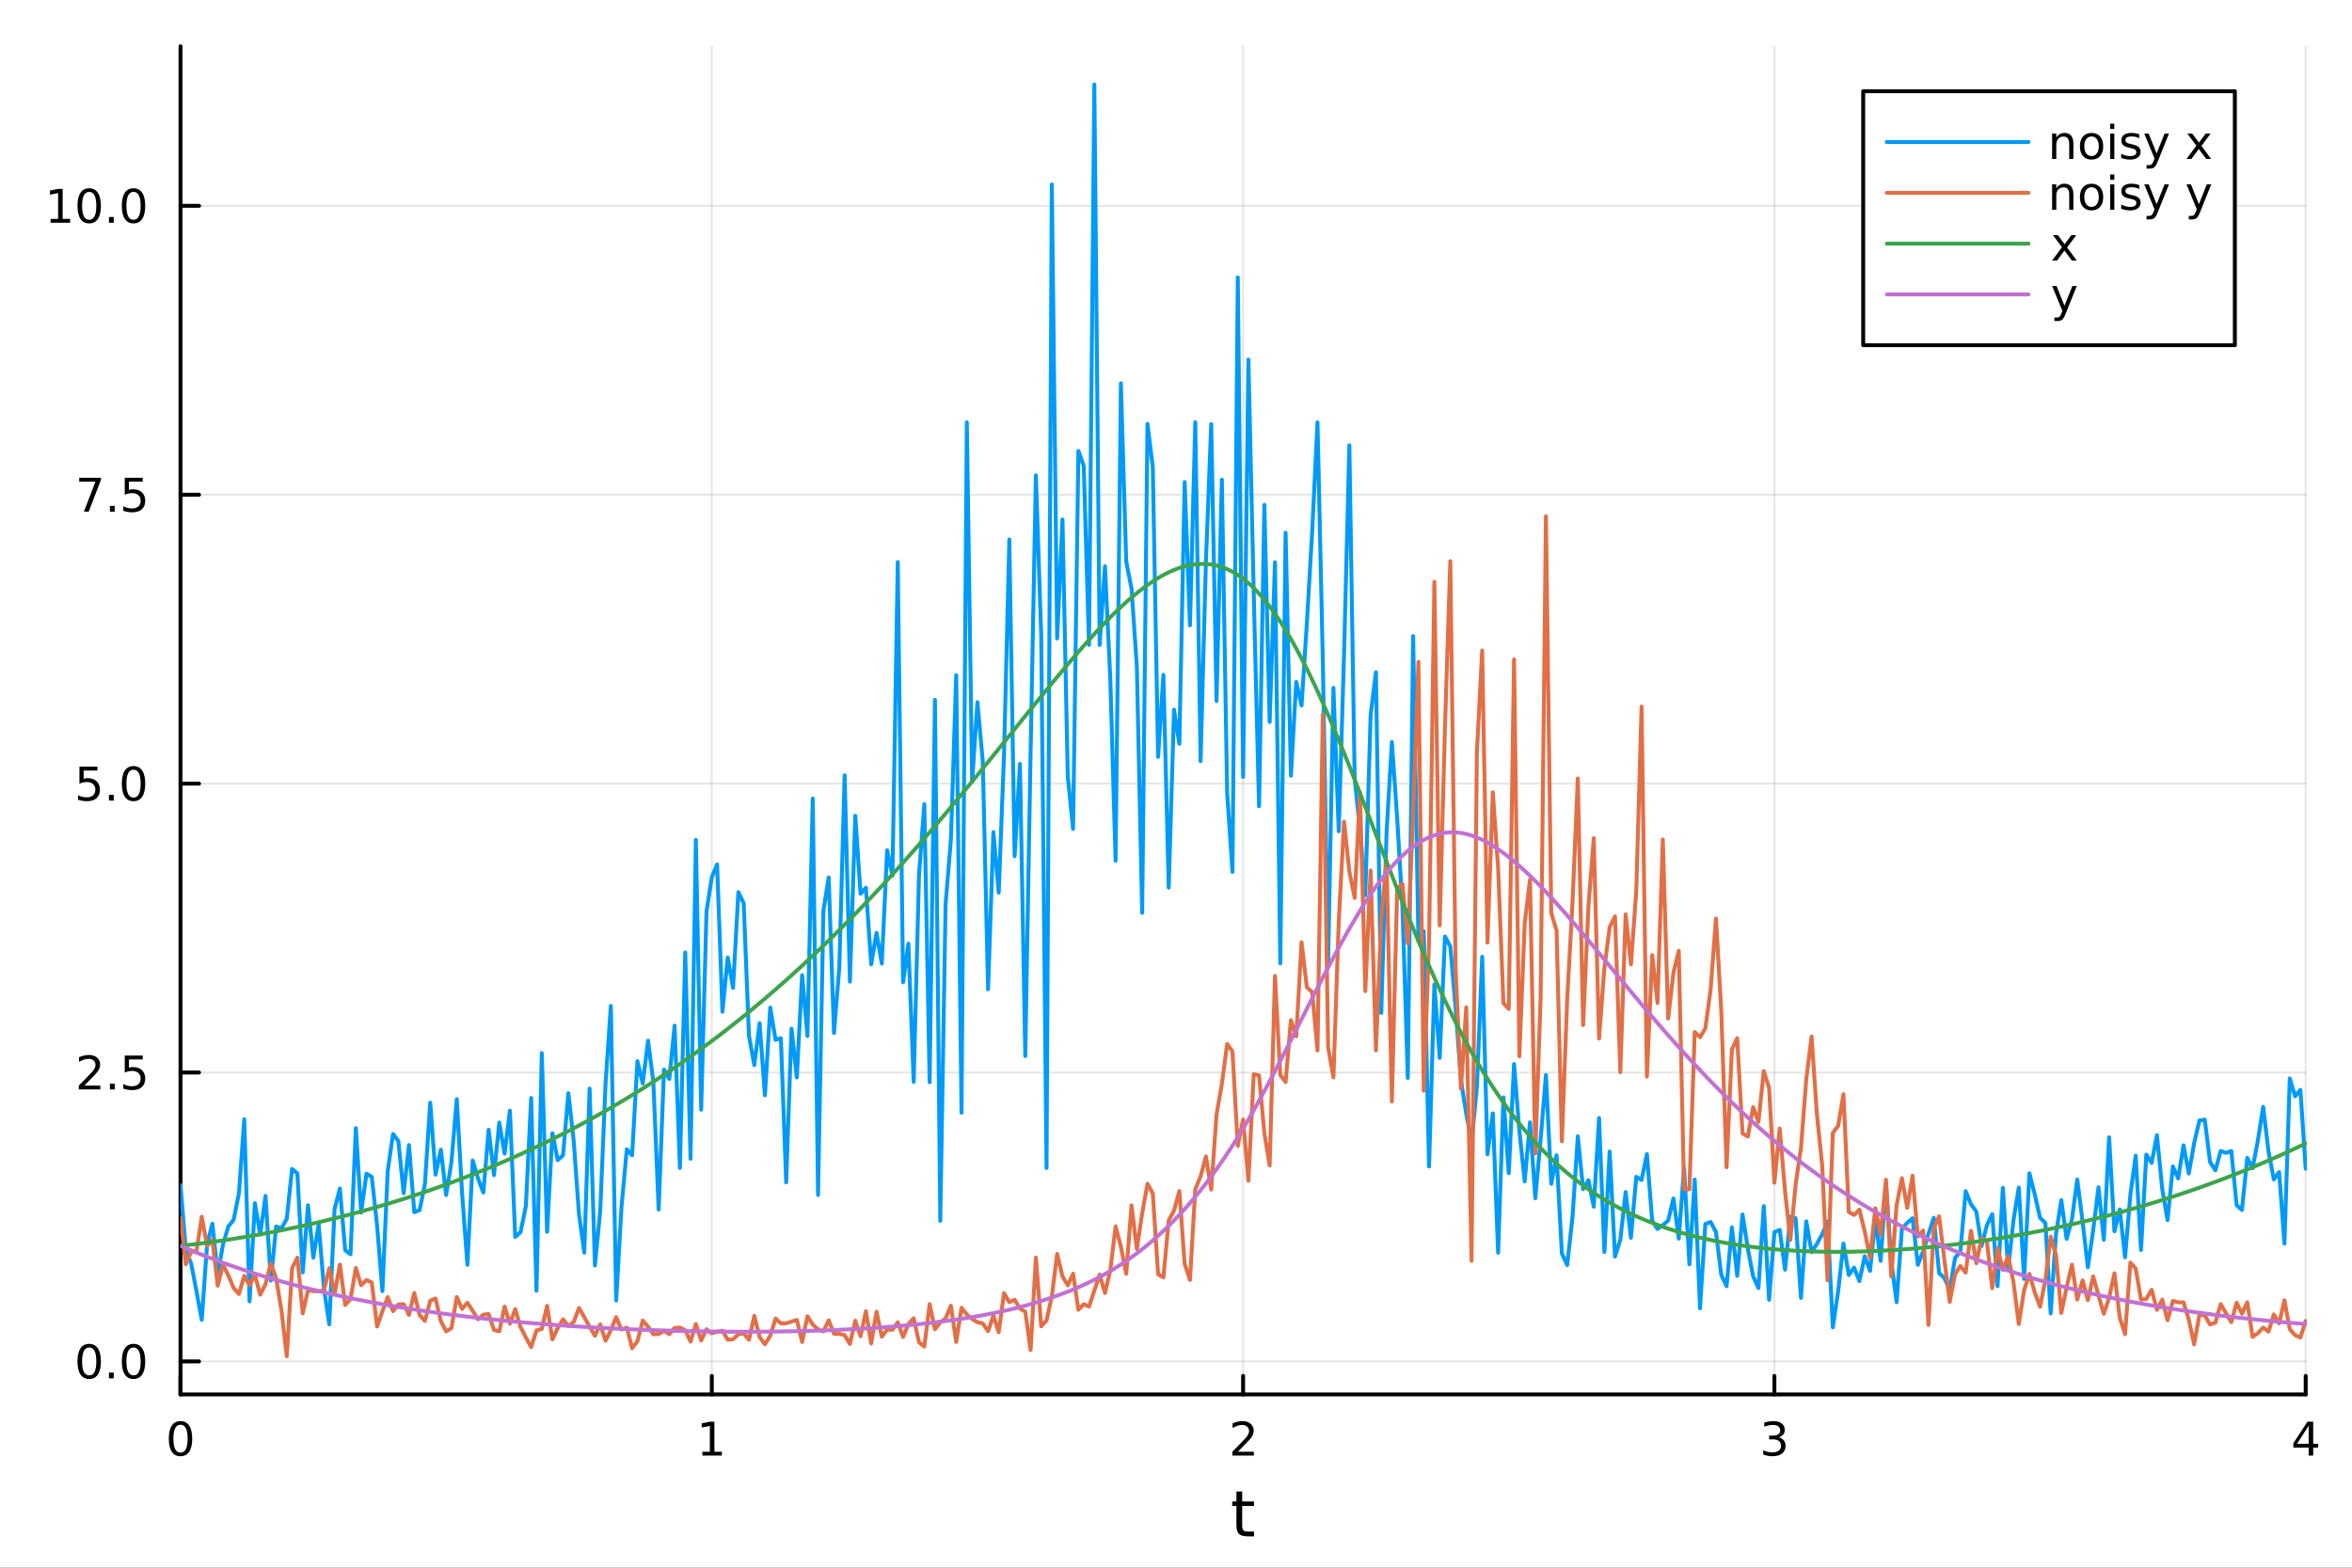 <?xml version="1.0" encoding="utf-8"?>
<svg xmlns="http://www.w3.org/2000/svg" xmlns:xlink="http://www.w3.org/1999/xlink" width="600" height="400" viewBox="0 0 2400 1600">
<rect x="0" y="0" width="2400" height="1600" fill="#333333" stroke="none"/>
<defs>
  <clipPath id="clip180">
    <rect x="0" y="0" width="2400" height="1600"/>
  </clipPath>
</defs>
<path clip-path="url(#clip180)" d="M0 1600 L2400 1600 L2400 0 L0 0  Z" fill="#ffffff" fill-rule="evenodd" fill-opacity="1"/>
<defs>
  <clipPath id="clip181">
    <rect x="480" y="0" width="1681" height="1600"/>
  </clipPath>
</defs>
<path clip-path="url(#clip180)" d="M184.191 1423.18 L2352.76 1423.18 L2352.76 47.244 L184.191 47.244  Z" fill="#ffffff" fill-rule="evenodd" fill-opacity="1"/>
<defs>
  <clipPath id="clip182">
    <rect x="184" y="47" width="2170" height="1377"/>
  </clipPath>
</defs>
<polyline clip-path="url(#clip182)" style="stroke:#000000; stroke-linecap:round; stroke-linejoin:round; stroke-width:2; stroke-opacity:0.1; fill:none" points="184.191,1423.18 184.191,47.244 "/>
<polyline clip-path="url(#clip182)" style="stroke:#000000; stroke-linecap:round; stroke-linejoin:round; stroke-width:2; stroke-opacity:0.1; fill:none" points="726.332,1423.18 726.332,47.244 "/>
<polyline clip-path="url(#clip182)" style="stroke:#000000; stroke-linecap:round; stroke-linejoin:round; stroke-width:2; stroke-opacity:0.1; fill:none" points="1268.47,1423.18 1268.47,47.244 "/>
<polyline clip-path="url(#clip182)" style="stroke:#000000; stroke-linecap:round; stroke-linejoin:round; stroke-width:2; stroke-opacity:0.1; fill:none" points="1810.61,1423.18 1810.61,47.244 "/>
<polyline clip-path="url(#clip182)" style="stroke:#000000; stroke-linecap:round; stroke-linejoin:round; stroke-width:2; stroke-opacity:0.1; fill:none" points="2352.76,1423.18 2352.76,47.244 "/>
<polyline clip-path="url(#clip180)" style="stroke:#000000; stroke-linecap:round; stroke-linejoin:round; stroke-width:4; stroke-opacity:1; fill:none" points="184.191,1423.18 2352.76,1423.18 "/>
<polyline clip-path="url(#clip180)" style="stroke:#000000; stroke-linecap:round; stroke-linejoin:round; stroke-width:4; stroke-opacity:1; fill:none" points="184.191,1423.18 184.191,1404.28 "/>
<polyline clip-path="url(#clip180)" style="stroke:#000000; stroke-linecap:round; stroke-linejoin:round; stroke-width:4; stroke-opacity:1; fill:none" points="726.332,1423.18 726.332,1404.28 "/>
<polyline clip-path="url(#clip180)" style="stroke:#000000; stroke-linecap:round; stroke-linejoin:round; stroke-width:4; stroke-opacity:1; fill:none" points="1268.47,1423.18 1268.47,1404.28 "/>
<polyline clip-path="url(#clip180)" style="stroke:#000000; stroke-linecap:round; stroke-linejoin:round; stroke-width:4; stroke-opacity:1; fill:none" points="1810.61,1423.18 1810.61,1404.28 "/>
<polyline clip-path="url(#clip180)" style="stroke:#000000; stroke-linecap:round; stroke-linejoin:round; stroke-width:4; stroke-opacity:1; fill:none" points="2352.76,1423.18 2352.76,1404.28 "/>
<path clip-path="url(#clip180)" d="M184.191 1454.1 Q180.58 1454.1 178.751 1457.66 Q176.945 1461.2 176.945 1468.33 Q176.945 1475.44 178.751 1479.01 Q180.58 1482.55 184.191 1482.55 Q187.825 1482.55 189.63 1479.01 Q191.459 1475.44 191.459 1468.33 Q191.459 1461.2 189.63 1457.66 Q187.825 1454.1 184.191 1454.1 M184.191 1450.39 Q190.001 1450.39 193.056 1455 Q196.135 1459.58 196.135 1468.33 Q196.135 1477.06 193.056 1481.67 Q190.001 1486.25 184.191 1486.25 Q178.381 1486.25 175.302 1481.67 Q172.246 1477.06 172.246 1468.33 Q172.246 1459.58 175.302 1455 Q178.381 1450.39 184.191 1450.39 Z" fill="#000000" fill-rule="nonzero" fill-opacity="1" /><path clip-path="url(#clip180)" d="M716.714 1481.64 L724.353 1481.64 L724.353 1455.28 L716.043 1456.95 L716.043 1452.69 L724.307 1451.02 L728.982 1451.02 L728.982 1481.64 L736.621 1481.64 L736.621 1485.58 L716.714 1485.58 L716.714 1481.64 Z" fill="#000000" fill-rule="nonzero" fill-opacity="1" /><path clip-path="url(#clip180)" d="M1263.13 1481.64 L1279.45 1481.64 L1279.45 1485.58 L1257.5 1485.58 L1257.5 1481.64 Q1260.16 1478.89 1264.75 1474.26 Q1269.35 1469.61 1270.53 1468.27 Q1272.78 1465.74 1273.66 1464.01 Q1274.56 1462.25 1274.56 1460.56 Q1274.56 1457.8 1272.62 1456.07 Q1270.7 1454.33 1267.59 1454.33 Q1265.39 1454.33 1262.94 1455.09 Q1260.51 1455.86 1257.73 1457.41 L1257.73 1452.69 Q1260.56 1451.55 1263.01 1450.97 Q1265.46 1450.39 1267.5 1450.39 Q1272.87 1450.39 1276.07 1453.08 Q1279.26 1455.77 1279.26 1460.26 Q1279.26 1462.39 1278.45 1464.31 Q1277.66 1466.2 1275.56 1468.8 Q1274.98 1469.47 1271.88 1472.69 Q1268.77 1475.88 1263.13 1481.64 Z" fill="#000000" fill-rule="nonzero" fill-opacity="1" /><path clip-path="url(#clip180)" d="M1814.86 1466.95 Q1818.22 1467.66 1820.09 1469.93 Q1821.99 1472.2 1821.99 1475.53 Q1821.99 1480.65 1818.47 1483.45 Q1814.95 1486.25 1808.47 1486.25 Q1806.3 1486.25 1803.98 1485.81 Q1801.69 1485.39 1799.24 1484.54 L1799.24 1480.02 Q1801.18 1481.16 1803.5 1481.74 Q1805.81 1482.32 1808.33 1482.32 Q1812.73 1482.32 1815.02 1480.58 Q1817.34 1478.84 1817.34 1475.53 Q1817.34 1472.48 1815.19 1470.77 Q1813.06 1469.03 1809.24 1469.03 L1805.21 1469.03 L1805.21 1465.19 L1809.42 1465.19 Q1812.87 1465.19 1814.7 1463.82 Q1816.53 1462.43 1816.53 1459.84 Q1816.53 1457.18 1814.63 1455.77 Q1812.76 1454.33 1809.24 1454.33 Q1807.32 1454.33 1805.12 1454.75 Q1802.92 1455.16 1800.28 1456.04 L1800.28 1451.88 Q1802.94 1451.14 1805.26 1450.77 Q1807.59 1450.39 1809.65 1450.39 Q1814.98 1450.39 1818.08 1452.83 Q1821.18 1455.23 1821.18 1459.35 Q1821.18 1462.22 1819.54 1464.21 Q1817.89 1466.18 1814.86 1466.95 Z" fill="#000000" fill-rule="nonzero" fill-opacity="1" /><path clip-path="url(#clip180)" d="M2355.77 1455.09 L2343.96 1473.54 L2355.77 1473.54 L2355.77 1455.09 M2354.54 1451.02 L2360.42 1451.02 L2360.42 1473.54 L2365.35 1473.54 L2365.35 1477.43 L2360.42 1477.43 L2360.42 1485.58 L2355.77 1485.58 L2355.77 1477.43 L2340.16 1477.43 L2340.16 1472.92 L2354.54 1451.02 Z" fill="#000000" fill-rule="nonzero" fill-opacity="1" /><path clip-path="url(#clip180)" d="M1267.53 1522.27 L1267.53 1532.4 L1279.6 1532.4 L1279.6 1536.95 L1267.53 1536.95 L1267.53 1556.3 Q1267.53 1560.66 1268.71 1561.9 Q1269.92 1563.14 1273.58 1563.14 L1279.6 1563.14 L1279.6 1568.04 L1273.58 1568.04 Q1266.8 1568.04 1264.22 1565.53 Q1261.65 1562.98 1261.65 1556.3 L1261.65 1536.95 L1257.35 1536.95 L1257.35 1532.4 L1261.65 1532.4 L1261.65 1522.27 L1267.53 1522.27 Z" fill="#000000" fill-rule="nonzero" fill-opacity="1" /><polyline clip-path="url(#clip182)" style="stroke:#000000; stroke-linecap:round; stroke-linejoin:round; stroke-width:2; stroke-opacity:0.1; fill:none" points="184.191,1389.47 2352.76,1389.47 "/>
<polyline clip-path="url(#clip182)" style="stroke:#000000; stroke-linecap:round; stroke-linejoin:round; stroke-width:2; stroke-opacity:0.1; fill:none" points="184.191,1094.62 2352.76,1094.62 "/>
<polyline clip-path="url(#clip182)" style="stroke:#000000; stroke-linecap:round; stroke-linejoin:round; stroke-width:2; stroke-opacity:0.1; fill:none" points="184.191,799.768 2352.76,799.768 "/>
<polyline clip-path="url(#clip182)" style="stroke:#000000; stroke-linecap:round; stroke-linejoin:round; stroke-width:2; stroke-opacity:0.1; fill:none" points="184.191,504.917 2352.76,504.917 "/>
<polyline clip-path="url(#clip182)" style="stroke:#000000; stroke-linecap:round; stroke-linejoin:round; stroke-width:2; stroke-opacity:0.1; fill:none" points="184.191,210.065 2352.76,210.065 "/>
<polyline clip-path="url(#clip180)" style="stroke:#000000; stroke-linecap:round; stroke-linejoin:round; stroke-width:4; stroke-opacity:1; fill:none" points="184.191,1423.18 184.191,47.244 "/>
<polyline clip-path="url(#clip180)" style="stroke:#000000; stroke-linecap:round; stroke-linejoin:round; stroke-width:4; stroke-opacity:1; fill:none" points="184.191,1389.47 203.088,1389.47 "/>
<polyline clip-path="url(#clip180)" style="stroke:#000000; stroke-linecap:round; stroke-linejoin:round; stroke-width:4; stroke-opacity:1; fill:none" points="184.191,1094.62 203.088,1094.62 "/>
<polyline clip-path="url(#clip180)" style="stroke:#000000; stroke-linecap:round; stroke-linejoin:round; stroke-width:4; stroke-opacity:1; fill:none" points="184.191,799.768 203.088,799.768 "/>
<polyline clip-path="url(#clip180)" style="stroke:#000000; stroke-linecap:round; stroke-linejoin:round; stroke-width:4; stroke-opacity:1; fill:none" points="184.191,504.917 203.088,504.917 "/>
<polyline clip-path="url(#clip180)" style="stroke:#000000; stroke-linecap:round; stroke-linejoin:round; stroke-width:4; stroke-opacity:1; fill:none" points="184.191,210.065 203.088,210.065 "/>
<path clip-path="url(#clip180)" d="M91.015 1375.27 Q87.404 1375.27 85.575 1378.83 Q83.77 1382.38 83.77 1389.51 Q83.77 1396.61 85.575 1400.18 Q87.404 1403.72 91.015 1403.72 Q94.649 1403.72 96.455 1400.18 Q98.284 1396.61 98.284 1389.51 Q98.284 1382.38 96.455 1378.83 Q94.649 1375.27 91.015 1375.27 M91.015 1371.57 Q96.825 1371.57 99.881 1376.17 Q102.959 1380.76 102.959 1389.51 Q102.959 1398.23 99.881 1402.84 Q96.825 1407.42 91.015 1407.42 Q85.205 1407.42 82.126 1402.84 Q79.071 1398.23 79.071 1389.51 Q79.071 1380.76 82.126 1376.17 Q85.205 1371.57 91.015 1371.57 Z" fill="#000000" fill-rule="nonzero" fill-opacity="1" /><path clip-path="url(#clip180)" d="M111.177 1400.87 L116.061 1400.87 L116.061 1406.75 L111.177 1406.75 L111.177 1400.87 Z" fill="#000000" fill-rule="nonzero" fill-opacity="1" /><path clip-path="url(#clip180)" d="M136.246 1375.27 Q132.635 1375.27 130.807 1378.83 Q129.001 1382.38 129.001 1389.51 Q129.001 1396.61 130.807 1400.18 Q132.635 1403.72 136.246 1403.72 Q139.881 1403.72 141.686 1400.18 Q143.515 1396.61 143.515 1389.51 Q143.515 1382.38 141.686 1378.83 Q139.881 1375.27 136.246 1375.27 M136.246 1371.57 Q142.056 1371.57 145.112 1376.17 Q148.191 1380.76 148.191 1389.51 Q148.191 1398.23 145.112 1402.84 Q142.056 1407.42 136.246 1407.42 Q130.436 1407.42 127.357 1402.84 Q124.302 1398.23 124.302 1389.51 Q124.302 1380.76 127.357 1376.17 Q130.436 1371.57 136.246 1371.57 Z" fill="#000000" fill-rule="nonzero" fill-opacity="1" /><path clip-path="url(#clip180)" d="M86.038 1107.96 L102.358 1107.96 L102.358 1111.9 L80.413 1111.9 L80.413 1107.96 Q83.075 1105.21 87.659 1100.58 Q92.265 1095.93 93.446 1094.58 Q95.691 1092.06 96.571 1090.33 Q97.473 1088.57 97.473 1086.88 Q97.473 1084.12 95.529 1082.39 Q93.608 1080.65 90.506 1080.65 Q88.307 1080.65 85.853 1081.41 Q83.422 1082.18 80.645 1083.73 L80.645 1079.01 Q83.469 1077.87 85.922 1077.29 Q88.376 1076.71 90.413 1076.71 Q95.784 1076.71 98.978 1079.4 Q102.172 1082.08 102.172 1086.58 Q102.172 1088.71 101.362 1090.63 Q100.575 1092.52 98.469 1095.12 Q97.89 1095.79 94.788 1099.01 Q91.686 1102.2 86.038 1107.96 Z" fill="#000000" fill-rule="nonzero" fill-opacity="1" /><path clip-path="url(#clip180)" d="M112.172 1106.02 L117.057 1106.02 L117.057 1111.9 L112.172 1111.9 L112.172 1106.02 Z" fill="#000000" fill-rule="nonzero" fill-opacity="1" /><path clip-path="url(#clip180)" d="M127.288 1077.34 L145.644 1077.34 L145.644 1081.27 L131.57 1081.27 L131.57 1089.75 Q132.589 1089.4 133.607 1089.24 Q134.626 1089.05 135.644 1089.05 Q141.431 1089.05 144.811 1092.22 Q148.191 1095.4 148.191 1100.81 Q148.191 1106.39 144.718 1109.49 Q141.246 1112.57 134.927 1112.57 Q132.751 1112.57 130.482 1112.2 Q128.237 1111.83 125.83 1111.09 L125.83 1106.39 Q127.913 1107.52 130.135 1108.08 Q132.357 1108.64 134.834 1108.64 Q138.839 1108.64 141.177 1106.53 Q143.515 1104.42 143.515 1100.81 Q143.515 1097.2 141.177 1095.09 Q138.839 1092.99 134.834 1092.99 Q132.959 1092.99 131.084 1093.4 Q129.232 1093.82 127.288 1094.7 L127.288 1077.34 Z" fill="#000000" fill-rule="nonzero" fill-opacity="1" /><path clip-path="url(#clip180)" d="M81.061 782.488 L99.418 782.488 L99.418 786.423 L85.344 786.423 L85.344 794.895 Q86.362 794.548 87.381 794.386 Q88.399 794.201 89.418 794.201 Q95.205 794.201 98.585 797.372 Q101.964 800.543 101.964 805.96 Q101.964 811.539 98.492 814.641 Q95.02 817.719 88.7 817.719 Q86.524 817.719 84.256 817.349 Q82.01 816.979 79.603 816.238 L79.603 811.539 Q81.686 812.673 83.909 813.229 Q86.131 813.784 88.608 813.784 Q92.612 813.784 94.95 811.678 Q97.288 809.571 97.288 805.96 Q97.288 802.349 94.95 800.243 Q92.612 798.136 88.608 798.136 Q86.733 798.136 84.858 798.553 Q83.006 798.969 81.061 799.849 L81.061 782.488 Z" fill="#000000" fill-rule="nonzero" fill-opacity="1" /><path clip-path="url(#clip180)" d="M111.177 811.168 L116.061 811.168 L116.061 817.048 L111.177 817.048 L111.177 811.168 Z" fill="#000000" fill-rule="nonzero" fill-opacity="1" /><path clip-path="url(#clip180)" d="M136.246 785.567 Q132.635 785.567 130.807 789.132 Q129.001 792.673 129.001 799.803 Q129.001 806.909 130.807 810.474 Q132.635 814.016 136.246 814.016 Q139.881 814.016 141.686 810.474 Q143.515 806.909 143.515 799.803 Q143.515 792.673 141.686 789.132 Q139.881 785.567 136.246 785.567 M136.246 781.863 Q142.056 781.863 145.112 786.469 Q148.191 791.053 148.191 799.803 Q148.191 808.53 145.112 813.136 Q142.056 817.719 136.246 817.719 Q130.436 817.719 127.357 813.136 Q124.302 808.53 124.302 799.803 Q124.302 791.053 127.357 786.469 Q130.436 781.863 136.246 781.863 Z" fill="#000000" fill-rule="nonzero" fill-opacity="1" /><path clip-path="url(#clip180)" d="M80.83 487.637 L103.052 487.637 L103.052 489.627 L90.506 522.197 L85.622 522.197 L97.427 491.572 L80.83 491.572 L80.83 487.637 Z" fill="#000000" fill-rule="nonzero" fill-opacity="1" /><path clip-path="url(#clip180)" d="M112.172 516.317 L117.057 516.317 L117.057 522.197 L112.172 522.197 L112.172 516.317 Z" fill="#000000" fill-rule="nonzero" fill-opacity="1" /><path clip-path="url(#clip180)" d="M127.288 487.637 L145.644 487.637 L145.644 491.572 L131.57 491.572 L131.57 500.044 Q132.589 499.697 133.607 499.535 Q134.626 499.349 135.644 499.349 Q141.431 499.349 144.811 502.521 Q148.191 505.692 148.191 511.109 Q148.191 516.687 144.718 519.789 Q141.246 522.868 134.927 522.868 Q132.751 522.868 130.482 522.497 Q128.237 522.127 125.83 521.386 L125.83 516.687 Q127.913 517.822 130.135 518.377 Q132.357 518.933 134.834 518.933 Q138.839 518.933 141.177 516.826 Q143.515 514.72 143.515 511.109 Q143.515 507.498 141.177 505.391 Q138.839 503.285 134.834 503.285 Q132.959 503.285 131.084 503.701 Q129.232 504.118 127.288 504.998 L127.288 487.637 Z" fill="#000000" fill-rule="nonzero" fill-opacity="1" /><path clip-path="url(#clip180)" d="M51.663 223.41 L59.302 223.41 L59.302 197.044 L50.992 198.711 L50.992 194.452 L59.256 192.785 L63.932 192.785 L63.932 223.41 L71.571 223.41 L71.571 227.345 L51.663 227.345 L51.663 223.41 Z" fill="#000000" fill-rule="nonzero" fill-opacity="1" /><path clip-path="url(#clip180)" d="M91.015 195.864 Q87.404 195.864 85.575 199.428 Q83.77 202.97 83.77 210.1 Q83.77 217.206 85.575 220.771 Q87.404 224.313 91.015 224.313 Q94.649 224.313 96.455 220.771 Q98.284 217.206 98.284 210.1 Q98.284 202.97 96.455 199.428 Q94.649 195.864 91.015 195.864 M91.015 192.16 Q96.825 192.16 99.881 196.766 Q102.959 201.35 102.959 210.1 Q102.959 218.827 99.881 223.433 Q96.825 228.016 91.015 228.016 Q85.205 228.016 82.126 223.433 Q79.071 218.827 79.071 210.1 Q79.071 201.35 82.126 196.766 Q85.205 192.16 91.015 192.16 Z" fill="#000000" fill-rule="nonzero" fill-opacity="1" /><path clip-path="url(#clip180)" d="M111.177 221.465 L116.061 221.465 L116.061 227.345 L111.177 227.345 L111.177 221.465 Z" fill="#000000" fill-rule="nonzero" fill-opacity="1" /><path clip-path="url(#clip180)" d="M136.246 195.864 Q132.635 195.864 130.807 199.428 Q129.001 202.97 129.001 210.1 Q129.001 217.206 130.807 220.771 Q132.635 224.313 136.246 224.313 Q139.881 224.313 141.686 220.771 Q143.515 217.206 143.515 210.1 Q143.515 202.97 141.686 199.428 Q139.881 195.864 136.246 195.864 M136.246 192.16 Q142.056 192.16 145.112 196.766 Q148.191 201.35 148.191 210.1 Q148.191 218.827 145.112 223.433 Q142.056 228.016 136.246 228.016 Q130.436 228.016 127.357 223.433 Q124.302 218.827 124.302 210.1 Q124.302 201.35 127.357 196.766 Q130.436 192.16 136.246 192.16 Z" fill="#000000" fill-rule="nonzero" fill-opacity="1" /><polyline clip-path="url(#clip182)" style="stroke:#009af9; stroke-linecap:round; stroke-linejoin:round; stroke-width:4; stroke-opacity:1; fill:none" points="184.191,1209.52 189.612,1275.88 195.034,1289.44 200.455,1317.73 205.876,1347.07 211.298,1270.19 216.719,1248.9 222.141,1300.56 227.562,1270.11 232.983,1251.79 238.405,1244.96 243.826,1217.78 249.248,1142.33 254.669,1328.22 260.09,1227.95 265.512,1259.97 270.933,1220.52 276.355,1307 281.776,1251.73 287.198,1253.74 292.619,1243.86 298.04,1193 303.462,1197.76 308.883,1298.61 314.305,1230.12 319.726,1283.59 325.147,1249.43 330.569,1314.79 335.99,1351.69 341.412,1233.85 346.833,1212.98 352.254,1275.98 357.676,1280.11 363.097,1151.35 368.519,1237.6 373.94,1197.84 379.362,1201.15 384.783,1250.55 390.204,1317.75 395.626,1195.04 401.047,1157.35 406.469,1164.52 411.89,1217.94 417.311,1168.64 422.733,1237.12 428.154,1235.09 433.576,1208.5 438.997,1125.35 444.419,1198.9 449.84,1173.42 455.261,1219.69 460.683,1185.64 466.104,1121.87 471.526,1217.99 476.947,1290.91 482.368,1184.45 487.79,1202.75 493.211,1217.16 498.633,1152.99 504.054,1199.35 509.475,1145.7 514.897,1177.41 520.318,1133.57 525.74,1262.44 531.161,1257.56 536.583,1231.12 542.004,1120.6 547.425,1317.38 552.847,1074.74 558.268,1257.3 563.69,1156.58 569.111,1184.04 574.532,1179.09 579.954,1115.78 585.375,1163.99 590.797,1239.26 596.218,1278.46 601.639,1111.02 607.061,1291.58 612.482,1235.72 617.904,1106.03 623.325,1026.61 628.747,1327.36 634.168,1232.03 639.589,1172.98 645.011,1179.12 650.432,1083.04 655.854,1105.93 661.275,1062.16 666.696,1104.43 672.118,1234.51 677.539,1091.61 682.961,1101.18 688.382,1046.77 693.804,1191.96 699.225,972.011 704.646,1182.72 710.068,857.185 715.489,1132.52 720.911,930.239 726.332,895.379 731.753,882.247 737.175,1032.59 742.596,977.236 748.018,1008.26 753.439,910.492 758.86,921.794 764.282,1057.44 769.703,1087.07 775.125,1044.24 780.546,1117.88 785.968,1028.32 791.389,1061.3 796.81,1059.61 802.232,1206.8 807.653,1049.87 813.075,1099.66 818.496,995.294 823.917,1057.52 829.339,814.983 834.76,1219.61 840.182,929.724 845.603,895.484 851.024,1054.28 856.446,987.295 861.867,791.308 867.289,1001.87 872.71,832.578 878.132,912.158 883.553,906.052 888.974,984.197 894.396,952.078 899.817,983.419 905.239,867.78 910.66,893.705 916.081,573.659 921.503,1002.51 926.924,963.094 932.346,1104.18 937.767,892.659 943.189,820.654 948.61,1104.52 954.031,714.243 959.453,1246.01 964.874,922.775 970.296,857.272 975.717,689.103 981.138,1135.66 986.56,431.032 991.981,797.604 997.403,716.665 1002.82,777.003 1008.25,1009.67 1013.67,849.234 1019.09,911.072 1024.51,770.607 1029.93,550.613 1035.35,873.828 1040.77,779.579 1046.2,1077.81 1051.62,768.3 1057.04,485.183 1062.46,648.551 1067.88,1192.09 1073.3,188.256 1078.72,651.678 1084.15,530.244 1089.57,792.352 1094.99,846.002 1100.41,460.254 1105.83,475.274 1111.25,658.237 1116.67,86.186 1122.1,658.286 1127.52,577.876 1132.94,691.945 1138.36,878.442 1143.78,391.25 1149.2,573.033 1154.62,600.645 1160.05,680.127 1165.47,931.633 1170.89,432.595 1176.31,476.54 1181.73,772.502 1187.15,688.735 1192.57,905.889 1197.99,724.292 1203.42,759.11 1208.84,491.998 1214.26,638.241 1219.68,430.879 1225.1,776.908 1230.52,573.292 1235.94,432.794 1241.37,715.497 1246.79,489.565 1252.21,809.495 1257.63,889.889 1263.05,283.104 1268.47,792.942 1273.89,366.973 1279.32,605.819 1284.74,822.859 1290.16,515.278 1295.58,736.82 1301,573.858 1306.42,983.249 1311.84,543.71 1317.27,791.754 1322.69,696.033 1328.11,720.07 1333.53,636.131 1338.95,542.726 1344.37,431.059 1349.79,672.764 1355.22,984.001 1360.64,702.025 1366.06,848.439 1371.48,667.836 1376.9,454.522 1382.32,795.125 1387.74,846.934 1393.17,913.671 1398.59,729.854 1404.01,686.035 1409.43,1033.91 1414.85,849.978 1420.27,757.273 1425.69,835.104 1431.12,926.824 1436.54,1100.19 1441.96,649.182 1447.38,960.544 1452.8,950.342 1458.22,1190.55 1463.64,1004.76 1469.07,1079.7 1474.49,955.832 1479.91,965.932 1485.33,1029.1 1490.75,1102.5 1496.17,1136.65 1501.59,1166.06 1507.02,1109.91 1512.44,976.526 1517.86,1178.12 1523.28,1136.3 1528.7,1278.55 1534.12,1119.96 1539.54,1197.35 1544.97,1085.95 1550.39,1154.11 1555.81,1205.82 1561.23,1145.44 1566.65,1223.02 1572.07,1162.54 1577.49,1097.2 1582.92,1208.2 1588.34,1179.12 1593.76,1279.37 1599.18,1291.12 1604.6,1242.18 1610.02,1159.69 1615.44,1213.68 1620.87,1204.53 1626.29,1231.54 1631.71,1141.04 1637.13,1277.9 1642.55,1175.26 1647.97,1282.46 1653.39,1265.22 1658.82,1216.58 1664.24,1263.31 1669.66,1201.11 1675.08,1204.25 1680.5,1177.93 1685.92,1245.92 1691.34,1254.35 1696.76,1250.44 1702.19,1245.79 1707.61,1223.17 1713.03,1264.17 1718.45,1192.17 1723.87,1290.38 1729.29,1203.76 1734.71,1335.32 1740.14,1249.26 1745.56,1247.15 1750.98,1257.44 1756.4,1301.13 1761.82,1312.71 1767.24,1252.7 1772.66,1302.17 1778.09,1239.45 1783.51,1274.32 1788.93,1302.67 1794.35,1314.61 1799.77,1230.94 1805.19,1326.58 1810.61,1257.49 1816.04,1255.3 1821.46,1295.81 1826.88,1241.68 1832.3,1243.4 1837.72,1324.66 1843.14,1246.54 1848.56,1277.77 1853.99,1269.59 1859.41,1259.62 1864.83,1246.67 1870.25,1354.75 1875.67,1317.86 1881.09,1269.16 1886.51,1301.34 1891.94,1293.75 1897.36,1307.49 1902.78,1282.11 1908.2,1297.1 1913.62,1243.53 1919.04,1286.87 1924.46,1207.15 1929.89,1287.56 1935.31,1329.04 1940.73,1254.06 1946.15,1248.11 1951.57,1243.34 1956.99,1290.88 1962.41,1277.26 1967.84,1259.44 1973.26,1242.85 1978.68,1299.32 1984.1,1304.45 1989.52,1316.73 1994.94,1283.88 2000.36,1277.1 2005.79,1215.7 2011.21,1229.08 2016.63,1236.51 2022.05,1271.64 2027.47,1250.33 2032.89,1239.14 2038.31,1312.66 2043.74,1212.3 2049.16,1294.94 2054.58,1245.41 2060,1212.01 2065.42,1305.33 2070.84,1197.52 2076.26,1218.91 2081.69,1242.95 2087.11,1248.04 2092.53,1340.53 2097.95,1259.32 2103.37,1224.88 2108.79,1264.47 2114.21,1244.53 2119.64,1203.74 2125.06,1246.57 2130.48,1293.47 2135.9,1255.53 2141.32,1211.77 2146.74,1265.37 2152.16,1160.72 2157.59,1256.61 2163.01,1234.35 2168.43,1283.23 2173.85,1219.43 2179.27,1179.52 2184.69,1275.77 2190.11,1178.41 2195.53,1186.94 2200.96,1158.59 2206.38,1213.66 2211.8,1245.26 2217.22,1190.45 2222.64,1202.7 2228.06,1168.88 2233.48,1197.76 2238.91,1166.7 2244.33,1143.63 2249.75,1142.68 2255.17,1185.94 2260.59,1194.5 2266.01,1174.69 2271.43,1176.64 2276.86,1174.72 2282.28,1229.97 2287.7,1234.93 2293.12,1181.74 2298.54,1192.38 2303.96,1164.08 2309.38,1129.7 2314.81,1175.37 2320.23,1203.69 2325.65,1196.31 2331.07,1269.24 2336.49,1100.62 2341.91,1118.89 2347.33,1112.35 2352.76,1192.89 "/>
<polyline clip-path="url(#clip182)" style="stroke:#e26f46; stroke-linecap:round; stroke-linejoin:round; stroke-width:4; stroke-opacity:1; fill:none" points="184.191,1242.8 189.612,1290.28 195.034,1277.52 200.455,1277.09 205.876,1241.82 211.298,1271.54 216.719,1265.32 222.141,1312.19 227.562,1290.81 232.983,1301.74 238.405,1314.47 243.826,1320.65 249.248,1302.17 254.669,1311.7 260.09,1301.01 265.512,1321.41 270.933,1310.52 276.355,1289.51 281.776,1304.79 287.198,1337.42 292.619,1384.24 298.04,1294.37 303.462,1283.53 308.883,1340.43 314.305,1316.63 319.726,1317.73 325.147,1317.93 330.569,1317.05 335.99,1294.36 341.412,1320.66 346.833,1290.63 352.254,1331.87 357.676,1325.91 363.097,1294.12 368.519,1311.74 373.94,1306.41 379.362,1308.89 384.783,1353.85 390.204,1338.27 395.626,1323.85 401.047,1338.15 406.469,1331.36 411.89,1331.08 417.311,1342.04 422.733,1319.62 428.154,1342.07 433.576,1348.13 438.997,1327.61 444.419,1325.24 449.84,1348.45 455.261,1358.82 460.683,1355.59 466.104,1323.69 471.526,1335.92 476.947,1329.54 482.368,1337.88 487.79,1346.49 493.211,1341.71 498.633,1341.14 504.054,1357.39 509.475,1358.76 514.897,1333.54 520.318,1351.03 525.74,1336.05 531.161,1354.43 536.583,1365.04 542.004,1374.91 547.425,1357.86 552.847,1356.3 558.268,1332.69 563.69,1366.96 569.111,1355.41 574.532,1346.54 579.954,1353.47 585.375,1349.3 590.797,1334.92 596.218,1344.33 601.639,1354.05 607.061,1363.34 612.482,1351.56 617.904,1368.39 623.325,1357.5 628.747,1344.25 634.168,1357.02 639.589,1354.95 645.011,1375.96 650.432,1368.92 655.854,1347.79 661.275,1353.98 666.696,1361.78 672.118,1361.46 677.539,1358.29 682.961,1361.76 688.382,1355.28 693.804,1354.96 699.225,1357.71 704.646,1369.3 710.068,1351.29 715.489,1368.08 720.911,1356.61 726.332,1360.76 731.753,1359.28 737.175,1358.15 742.596,1367.37 748.018,1366.84 753.439,1361.82 758.86,1360.7 764.282,1367.41 769.703,1342.99 775.125,1364.68 780.546,1372.02 785.968,1363.33 791.389,1345.75 796.81,1350.64 802.232,1350.58 807.653,1348.85 813.075,1347.09 818.496,1369.6 823.917,1343.36 829.339,1351.84 834.76,1356.84 840.182,1358.86 845.603,1347.49 851.024,1361.3 856.446,1361.34 861.867,1362.61 867.289,1371.67 872.71,1347.97 878.132,1363.81 883.553,1338.21 888.974,1371.09 894.396,1338.72 899.817,1364.27 905.239,1356.95 910.66,1357.23 916.081,1349.52 921.503,1364.54 926.924,1351.37 932.346,1345.41 937.767,1369.9 943.189,1374.39 948.61,1331.02 954.031,1356.65 959.453,1349.66 964.874,1345.63 970.296,1332.6 975.717,1369.67 981.138,1334.79 986.56,1341.62 991.981,1346.23 997.403,1349.45 1002.82,1350.73 1008.25,1358.65 1013.67,1342.7 1019.09,1359.7 1024.51,1319.84 1029.93,1329.02 1035.35,1326.46 1040.77,1335.68 1046.2,1338.72 1051.62,1377.86 1057.04,1283.42 1062.46,1353.62 1067.88,1347.74 1073.3,1322.98 1078.72,1279.73 1084.15,1302.67 1089.57,1311.84 1094.99,1299.95 1100.41,1336.76 1105.83,1331.1 1111.25,1333.54 1116.67,1317.14 1122.1,1300.83 1127.52,1319.71 1132.94,1296.52 1138.36,1251.67 1143.78,1272.3 1149.2,1300.05 1154.62,1230.17 1160.05,1274.92 1165.47,1238.45 1170.89,1208.13 1176.31,1218.06 1181.73,1300.47 1187.15,1303.76 1192.57,1245.53 1197.99,1235.51 1203.42,1215.58 1208.84,1289.93 1214.26,1306.34 1219.68,1213.74 1225.1,1200.53 1230.52,1180.25 1235.94,1214.04 1241.37,1137.41 1246.79,1106.46 1252.21,1065.51 1257.63,1073.12 1263.05,1169.5 1268.47,1142.56 1273.89,1205.09 1279.32,1096.38 1284.74,1097.55 1290.16,1156.38 1295.58,1189.47 1301,995.994 1306.42,1097.13 1311.84,1104.4 1317.27,1041.16 1322.69,1057.67 1328.11,961.673 1333.53,1007.52 1338.95,1012.56 1344.37,1072.16 1349.79,728.938 1355.22,1068.63 1360.64,1099.6 1366.06,940.943 1371.48,838.613 1376.9,889.432 1382.32,916.451 1387.74,808.584 1393.17,1011.6 1398.59,888.357 1404.01,1072.01 1409.43,937.431 1414.85,878.144 1420.27,1124.18 1425.69,906.826 1431.12,902.166 1436.54,962.867 1441.96,830.303 1447.38,675.553 1452.8,1113.26 1458.22,961.777 1463.64,593.763 1469.07,944.456 1474.49,741.456 1479.91,572.731 1485.33,988 1490.75,1111.16 1496.17,1028.17 1501.59,1286.83 1507.02,768.169 1512.44,663.923 1517.86,962.022 1523.28,808.622 1528.7,886.074 1534.12,1023.74 1539.54,1029.8 1544.97,673.07 1550.39,1078.03 1555.81,942.444 1561.23,897.665 1566.65,1177.3 1572.07,1017.67 1577.49,526.954 1582.92,931.706 1588.34,949.73 1593.76,1164.92 1599.18,1019.74 1604.6,921.465 1610.02,794.501 1615.44,1046.19 1620.87,925.004 1626.29,855.356 1631.71,1060.03 1637.13,987.868 1642.55,946.085 1647.97,935.245 1653.39,1094.26 1658.82,933.144 1664.24,984.311 1669.66,909.432 1675.08,721.063 1680.5,1098.87 1685.92,974.848 1691.34,1023.66 1696.76,856.758 1702.19,1039.48 1707.61,992.56 1713.03,970.382 1718.45,1213.7 1723.87,1213.89 1729.29,1053.29 1734.71,1058.61 1740.14,1049.52 1745.56,1009.67 1750.98,937.376 1756.4,1031.5 1761.82,1191.29 1767.24,1071.12 1772.66,1059.53 1778.09,1156.82 1783.51,1159.97 1788.93,1130 1794.35,1145.06 1799.77,1093.16 1805.19,1110.22 1810.61,1207.09 1816.04,1151.77 1821.46,1215.76 1826.88,1265.52 1832.3,1208.65 1837.72,1171.58 1843.14,1101.35 1848.56,1057.9 1853.99,1137.15 1859.41,1189.8 1864.83,1306.77 1870.25,1156.17 1875.67,1148.98 1881.09,1116.77 1886.51,1236.97 1891.94,1239.94 1897.36,1234.63 1902.78,1256.94 1908.2,1283.79 1913.62,1233.18 1919.04,1260.32 1924.46,1204.01 1929.89,1302.85 1935.31,1230.04 1940.73,1202.47 1946.15,1232.77 1951.57,1199.96 1956.99,1262.03 1962.41,1255.92 1967.84,1352.14 1973.26,1253.29 1978.68,1241.39 1984.1,1286.26 1989.52,1328.72 1994.94,1300.43 2000.36,1292.09 2005.79,1298.88 2011.21,1256.15 2016.63,1289.23 2022.05,1263.4 2027.47,1267.48 2032.89,1314.7 2038.31,1273.89 2043.74,1296.06 2049.16,1282.2 2054.58,1308.6 2060,1351.33 2065.42,1316.69 2070.84,1300.07 2076.26,1319 2081.69,1333.63 2087.11,1306.56 2092.53,1262.1 2097.95,1280.77 2103.37,1339.97 2108.79,1313.9 2114.21,1290.78 2119.64,1326.35 2125.06,1306.8 2130.48,1326.91 2135.9,1302.7 2141.32,1322.05 2146.74,1340.86 2152.16,1324.52 2157.59,1299.51 2163.01,1344.86 2168.43,1361.68 2173.85,1288.65 2179.27,1294.71 2184.69,1326.31 2190.11,1325.72 2195.53,1316.39 2200.96,1336.83 2206.38,1326.49 2211.8,1347.42 2217.22,1327.75 2222.64,1329.18 2228.06,1329.21 2233.48,1346.79 2238.91,1372.01 2244.33,1341.8 2249.75,1342.54 2255.17,1351.85 2260.59,1349.86 2266.01,1330.98 2271.43,1340.4 2276.86,1349.39 2282.28,1329.59 2287.7,1340.79 2293.12,1329.11 2298.54,1364.44 2303.96,1360.61 2309.38,1354.93 2314.81,1359.08 2320.23,1341.52 2325.65,1350.62 2331.07,1327.19 2336.49,1356.5 2341.91,1362.68 2347.33,1365.11 2352.76,1348.23 "/>
<polyline clip-path="url(#clip182)" style="stroke:#3da44d; stroke-linecap:round; stroke-linejoin:round; stroke-width:4; stroke-opacity:1; fill:none" points="184.191,1271.53 189.612,1270.93 195.034,1270.3 200.455,1269.64 205.876,1268.96 211.298,1268.25 216.719,1267.52 222.141,1266.76 227.562,1265.97 232.983,1265.16 238.405,1264.33 243.826,1263.46 249.248,1262.58 254.669,1261.66 260.09,1260.72 265.512,1259.76 270.933,1258.77 276.355,1257.75 281.776,1256.71 287.198,1255.64 292.619,1254.54 298.04,1253.42 303.462,1252.28 308.883,1251.1 314.305,1249.9 319.726,1248.68 325.147,1247.42 330.569,1246.14 335.99,1244.84 341.412,1243.5 346.833,1242.14 352.254,1240.75 357.676,1239.34 363.097,1237.89 368.519,1236.42 373.94,1234.92 379.362,1233.39 384.783,1231.84 390.204,1230.25 395.626,1228.64 401.047,1226.99 406.469,1225.32 411.89,1223.61 417.311,1221.88 422.733,1220.11 428.154,1218.32 433.576,1216.49 438.997,1214.64 444.419,1212.75 449.84,1210.83 455.261,1208.88 460.683,1206.89 466.104,1204.88 471.526,1202.83 476.947,1200.74 482.368,1198.63 487.79,1196.47 493.211,1194.29 498.633,1192.07 504.054,1189.81 509.475,1187.52 514.897,1185.2 520.318,1182.84 525.74,1180.44 531.161,1178 536.583,1175.53 542.004,1173.02 547.425,1170.48 552.847,1167.89 558.268,1165.27 563.69,1162.6 569.111,1159.9 574.532,1157.16 579.954,1154.37 585.375,1151.55 590.797,1148.69 596.218,1145.78 601.639,1142.83 607.061,1139.84 612.482,1136.81 617.904,1133.73 623.325,1130.61 628.747,1127.44 634.168,1124.24 639.589,1120.98 645.011,1117.68 650.432,1114.34 655.854,1110.94 661.275,1107.51 666.696,1104.02 672.118,1100.49 677.539,1096.91 682.961,1093.28 688.382,1089.6 693.804,1085.87 699.225,1082.09 704.646,1078.26 710.068,1074.39 715.489,1070.46 720.911,1066.48 726.332,1062.44 731.753,1058.36 737.175,1054.22 742.596,1050.03 748.018,1045.78 753.439,1041.49 758.86,1037.13 764.282,1032.72 769.703,1028.26 775.125,1023.74 780.546,1019.17 785.968,1014.54 791.389,1009.85 796.81,1005.11 802.232,1000.31 807.653,995.456 813.075,990.544 818.496,985.574 823.917,980.547 829.339,975.463 834.76,970.322 840.182,965.123 845.603,959.867 851.024,954.553 856.446,949.182 861.867,943.753 867.289,938.267 872.71,932.723 878.132,927.125 883.553,921.473 888.974,915.766 894.396,910.004 899.817,904.187 905.239,898.314 910.66,892.387 916.081,886.406 921.503,880.371 926.924,874.283 932.346,868.143 937.767,861.952 943.189,855.712 948.61,849.423 954.031,843.088 959.453,836.708 964.874,830.286 970.296,823.824 975.717,817.323 981.138,810.787 986.56,804.218 991.981,797.619 997.403,790.994 1002.82,784.344 1008.25,777.675 1013.67,770.989 1019.09,764.29 1024.51,757.582 1029.93,750.869 1035.35,744.156 1040.77,737.447 1046.2,730.747 1051.62,724.06 1057.04,717.392 1062.46,710.747 1067.88,704.124 1073.3,697.528 1078.72,690.968 1084.15,684.457 1089.57,678.005 1094.99,671.625 1100.41,665.328 1105.83,659.127 1111.25,653.034 1116.67,647.062 1122.1,641.225 1127.52,635.535 1132.94,630.007 1138.36,624.655 1143.78,619.493 1149.2,614.535 1154.62,609.797 1160.05,605.294 1165.47,601.041 1170.89,597.055 1176.31,593.35 1181.73,589.945 1187.15,586.854 1192.57,584.096 1197.99,581.688 1203.42,579.647 1208.84,577.991 1214.26,576.739 1219.68,575.908 1225.1,575.517 1230.52,575.586 1235.94,576.134 1241.37,577.18 1246.79,578.744 1252.21,580.847 1257.63,583.509 1263.05,586.752 1268.47,590.601 1273.89,595.062 1279.32,600.134 1284.74,605.812 1290.16,612.091 1295.58,618.965 1301,626.422 1306.42,634.451 1311.84,643.039 1317.27,652.171 1322.69,661.827 1328.11,671.99 1333.53,682.637 1338.95,693.744 1344.37,705.286 1349.79,717.235 1355.22,729.562 1360.64,742.235 1366.06,755.22 1371.48,768.481 1376.9,781.982 1382.32,795.682 1387.74,809.539 1393.17,823.51 1398.59,837.549 1404.01,851.609 1409.43,865.64 1414.85,879.597 1420.27,893.47 1425.69,907.228 1431.12,920.836 1436.54,934.266 1441.96,947.489 1447.38,960.48 1452.8,973.216 1458.22,985.676 1463.64,997.842 1469.07,1009.7 1474.49,1021.23 1479.91,1032.43 1485.33,1043.28 1490.75,1053.79 1496.17,1063.94 1501.59,1073.74 1507.02,1083.18 1512.44,1092.27 1517.86,1101.01 1523.28,1109.42 1528.7,1117.5 1534.12,1125.26 1539.54,1132.73 1544.97,1139.91 1550.39,1146.81 1555.81,1153.43 1561.23,1159.77 1566.65,1165.84 1572.07,1171.65 1577.49,1177.21 1582.92,1182.53 1588.34,1187.61 1593.76,1192.47 1599.18,1197.12 1604.6,1201.56 1610.02,1205.8 1615.44,1209.85 1620.87,1213.71 1626.29,1217.4 1631.71,1220.92 1637.13,1224.28 1642.55,1227.47 1647.97,1230.52 1653.39,1233.43 1658.82,1236.19 1664.24,1238.82 1669.66,1241.32 1675.08,1243.7 1680.5,1245.96 1685.92,1248.11 1691.34,1250.15 1696.76,1252.1 1702.19,1253.94 1707.61,1255.69 1713.03,1257.34 1718.45,1258.91 1723.87,1260.4 1729.29,1261.8 1734.71,1263.13 1740.14,1264.38 1745.56,1265.56 1750.98,1266.68 1756.4,1267.72 1761.82,1268.7 1767.24,1269.62 1772.66,1270.48 1778.09,1271.28 1783.51,1272.03 1788.93,1272.72 1794.35,1273.36 1799.77,1273.95 1805.19,1274.5 1810.61,1274.99 1816.04,1275.44 1821.46,1275.84 1826.88,1276.2 1832.3,1276.51 1837.72,1276.78 1843.14,1277.02 1848.56,1277.21 1853.99,1277.36 1859.41,1277.48 1864.83,1277.56 1870.25,1277.61 1875.67,1277.62 1881.09,1277.59 1886.51,1277.54 1891.94,1277.44 1897.36,1277.32 1902.78,1277.16 1908.2,1276.98 1913.62,1276.76 1919.04,1276.51 1924.46,1276.23 1929.89,1275.92 1935.31,1275.59 1940.73,1275.22 1946.15,1274.83 1951.57,1274.4 1956.99,1273.95 1962.41,1273.48 1967.84,1272.97 1973.26,1272.44 1978.68,1271.88 1984.1,1271.3 1989.52,1270.69 1994.94,1270.05 2000.36,1269.39 2005.79,1268.7 2011.21,1267.98 2016.63,1267.24 2022.05,1266.48 2027.47,1265.68 2032.89,1264.86 2038.31,1264.02 2043.74,1263.15 2049.16,1262.25 2054.58,1261.33 2060,1260.39 2065.42,1259.41 2070.84,1258.41 2076.26,1257.39 2081.69,1256.34 2087.11,1255.26 2092.53,1254.16 2097.95,1253.03 2103.37,1251.87 2108.79,1250.69 2114.21,1249.48 2119.64,1248.25 2125.06,1246.98 2130.48,1245.7 2135.9,1244.38 2141.32,1243.04 2146.74,1241.67 2152.16,1240.27 2157.59,1238.84 2163.01,1237.39 2168.43,1235.91 2173.85,1234.4 2179.27,1232.86 2184.69,1231.29 2190.11,1229.7 2195.53,1228.07 2200.96,1226.42 2206.38,1224.74 2211.8,1223.02 2217.22,1221.28 2222.64,1219.51 2228.06,1217.7 2233.48,1215.87 2238.91,1214 2244.33,1212.1 2249.75,1210.17 2255.17,1208.21 2260.59,1206.21 2266.01,1204.19 2271.43,1202.12 2276.86,1200.03 2282.28,1197.9 2287.7,1195.74 2293.12,1193.55 2298.54,1191.31 2303.96,1189.05 2309.38,1186.75 2314.81,1184.41 2320.23,1182.04 2325.65,1179.63 2331.07,1177.18 2336.49,1174.7 2341.91,1172.18 2347.33,1169.62 2352.76,1167.02 "/>
<polyline clip-path="url(#clip182)" style="stroke:#c271d2; stroke-linecap:round; stroke-linejoin:round; stroke-width:4; stroke-opacity:1; fill:none" points="184.191,1271.53 189.612,1273.86 195.034,1276.14 200.455,1278.37 205.876,1280.55 211.298,1282.68 216.719,1284.76 222.141,1286.8 227.562,1288.79 232.983,1290.73 238.405,1292.63 243.826,1294.49 249.248,1296.3 254.669,1298.07 260.09,1299.8 265.512,1301.5 270.933,1303.15 276.355,1304.76 281.776,1306.34 287.198,1307.88 292.619,1309.38 298.04,1310.85 303.462,1312.29 308.883,1313.69 314.305,1315.06 319.726,1316.39 325.147,1317.7 330.569,1318.97 335.99,1320.21 341.412,1321.43 346.833,1322.61 352.254,1323.77 357.676,1324.9 363.097,1326 368.519,1327.07 373.94,1328.12 379.362,1329.15 384.783,1330.15 390.204,1331.12 395.626,1332.07 401.047,1333 406.469,1333.9 411.89,1334.79 417.311,1335.65 422.733,1336.49 428.154,1337.31 433.576,1338.1 438.997,1338.88 444.419,1339.64 449.84,1340.38 455.261,1341.1 460.683,1341.8 466.104,1342.48 471.526,1343.15 476.947,1343.79 482.368,1344.43 487.79,1345.04 493.211,1345.64 498.633,1346.22 504.054,1346.78 509.475,1347.33 514.897,1347.87 520.318,1348.39 525.74,1348.9 531.161,1349.39 536.583,1349.86 542.004,1350.33 547.425,1350.78 552.847,1351.21 558.268,1351.63 563.69,1352.04 569.111,1352.44 574.532,1352.82 579.954,1353.19 585.375,1353.55 590.797,1353.9 596.218,1354.24 601.639,1354.56 607.061,1354.87 612.482,1355.17 617.904,1355.46 623.325,1355.74 628.747,1356 634.168,1356.26 639.589,1356.5 645.011,1356.73 650.432,1356.96 655.854,1357.17 661.275,1357.37 666.696,1357.56 672.118,1357.74 677.539,1357.91 682.961,1358.07 688.382,1358.21 693.804,1358.35 699.225,1358.48 704.646,1358.6 710.068,1358.7 715.489,1358.8 720.911,1358.88 726.332,1358.96 731.753,1359.02 737.175,1359.07 742.596,1359.12 748.018,1359.15 753.439,1359.17 758.86,1359.18 764.282,1359.18 769.703,1359.16 775.125,1359.14 780.546,1359.1 785.968,1359.05 791.389,1358.99 796.81,1358.92 802.232,1358.84 807.653,1358.74 813.075,1358.63 818.496,1358.5 823.917,1358.36 829.339,1358.21 834.76,1358.05 840.182,1357.86 845.603,1357.67 851.024,1357.46 856.446,1357.23 861.867,1356.98 867.289,1356.72 872.71,1356.44 878.132,1356.14 883.553,1355.82 888.974,1355.48 894.396,1355.12 899.817,1354.74 905.239,1354.34 910.66,1353.92 916.081,1353.47 921.503,1353 926.924,1352.51 932.346,1351.99 937.767,1351.44 943.189,1350.87 948.61,1350.27 954.031,1349.64 959.453,1348.97 964.874,1348.27 970.296,1347.54 975.717,1346.78 981.138,1345.97 986.56,1345.12 991.981,1344.24 997.403,1343.31 1002.82,1342.33 1008.25,1341.3 1013.67,1340.22 1019.09,1339.09 1024.51,1337.9 1029.93,1336.66 1035.35,1335.35 1040.77,1333.98 1046.2,1332.54 1051.62,1331.03 1057.04,1329.44 1062.46,1327.79 1067.88,1326.05 1073.3,1324.24 1078.72,1322.35 1084.15,1320.36 1089.57,1318.28 1094.99,1316.1 1100.41,1313.8 1105.83,1311.38 1111.25,1308.83 1116.67,1306.16 1122.1,1303.34 1127.52,1300.38 1132.94,1297.26 1138.36,1293.98 1143.78,1290.54 1149.2,1286.92 1154.62,1283.13 1160.05,1279.15 1165.47,1274.97 1170.89,1270.61 1176.31,1266.03 1181.73,1261.25 1187.15,1256.25 1192.57,1251.04 1197.99,1245.59 1203.42,1239.92 1208.84,1234 1214.26,1227.85 1219.68,1221.44 1225.1,1214.79 1230.52,1207.87 1235.94,1200.69 1241.37,1193.24 1246.79,1185.52 1252.21,1177.52 1257.63,1169.24 1263.05,1160.66 1268.47,1151.78 1273.89,1142.6 1279.32,1133.15 1284.74,1123.45 1290.16,1113.54 1295.58,1103.43 1301,1093.15 1306.42,1082.74 1311.84,1072.21 1317.27,1061.6 1322.69,1050.94 1328.11,1040.25 1333.53,1029.56 1338.95,1018.9 1344.37,1008.3 1349.79,997.804 1355.22,987.427 1360.64,977.205 1366.06,967.172 1371.48,957.357 1376.9,947.795 1382.32,938.519 1387.74,929.562 1393.17,920.958 1398.59,912.741 1404.01,904.947 1409.43,897.61 1414.85,890.76 1420.27,884.4 1425.69,878.544 1431.12,873.205 1436.54,868.394 1441.96,864.12 1447.38,860.391 1452.8,857.208 1458.22,854.576 1463.64,852.492 1469.07,850.953 1474.49,849.954 1479.91,849.487 1485.33,849.541 1490.75,850.104 1496.17,851.161 1501.59,852.693 1507.02,854.681 1512.44,857.102 1517.86,859.932 1523.28,863.143 1528.7,866.705 1534.12,870.587 1539.54,874.754 1544.97,879.168 1550.39,883.81 1555.81,888.695 1561.23,893.805 1566.65,899.119 1572.07,904.621 1577.49,910.291 1582.92,916.113 1588.34,922.07 1593.76,928.147 1599.18,934.327 1604.6,940.598 1610.02,946.946 1615.44,953.356 1620.87,959.817 1626.29,966.318 1631.71,972.847 1637.13,979.395 1642.55,985.951 1647.97,992.507 1653.39,999.055 1658.82,1005.59 1664.24,1012.1 1669.66,1018.58 1675.08,1025.03 1680.5,1031.43 1685.92,1037.79 1691.34,1044.09 1696.76,1050.34 1702.19,1056.52 1707.61,1062.65 1713.03,1068.71 1718.45,1074.7 1723.87,1080.62 1729.29,1086.46 1734.71,1092.24 1740.14,1097.93 1745.56,1103.55 1750.98,1109.08 1756.4,1114.54 1761.82,1119.91 1767.24,1125.2 1772.66,1130.4 1778.09,1135.52 1783.51,1140.55 1788.93,1145.49 1794.35,1150.35 1799.77,1155.13 1805.19,1159.82 1810.61,1164.42 1816.04,1168.94 1821.46,1173.38 1826.88,1177.74 1832.3,1182.02 1837.72,1186.21 1843.14,1190.33 1848.56,1194.36 1853.99,1198.32 1859.41,1202.2 1864.83,1206 1870.25,1209.72 1875.67,1213.37 1881.09,1216.95 1886.51,1220.45 1891.94,1223.89 1897.36,1227.25 1902.78,1230.54 1908.2,1233.76 1913.62,1236.91 1919.04,1240 1924.46,1243.02 1929.89,1245.97 1935.31,1248.87 1940.73,1251.7 1946.15,1254.47 1951.57,1257.17 1956.99,1259.82 1962.41,1262.41 1967.84,1264.95 1973.26,1267.42 1978.68,1269.85 1984.1,1272.22 1989.52,1274.53 1994.94,1276.8 2000.36,1279.01 2005.79,1281.17 2011.21,1283.29 2016.63,1285.36 2022.05,1287.38 2027.47,1289.35 2032.89,1291.28 2038.31,1293.17 2043.74,1295.01 2049.16,1296.81 2054.58,1298.57 2060,1300.29 2065.42,1301.97 2070.84,1303.61 2076.26,1305.22 2081.69,1306.78 2087.11,1308.31 2092.53,1309.8 2097.95,1311.26 2103.37,1312.69 2108.79,1314.08 2114.21,1315.44 2119.64,1316.77 2125.06,1318.06 2130.48,1319.33 2135.9,1320.56 2141.32,1321.77 2146.74,1322.94 2152.16,1324.09 2157.59,1325.21 2163.01,1326.31 2168.43,1327.38 2173.85,1328.42 2179.27,1329.44 2184.69,1330.43 2190.11,1331.4 2195.53,1332.34 2200.96,1333.26 2206.38,1334.16 2211.8,1335.03 2217.22,1335.89 2222.64,1336.72 2228.06,1337.53 2233.48,1338.32 2238.91,1339.09 2244.33,1339.85 2249.75,1340.58 2255.17,1341.29 2260.59,1341.99 2266.01,1342.67 2271.43,1343.33 2276.86,1343.97 2282.28,1344.59 2287.7,1345.2 2293.12,1345.8 2298.54,1346.37 2303.96,1346.93 2309.38,1347.48 2314.81,1348.01 2320.23,1348.53 2325.65,1349.03 2331.07,1349.51 2336.49,1349.99 2341.91,1350.45 2347.33,1350.89 2352.76,1351.32 "/>
<path clip-path="url(#clip180)" d="M1901.23 352.309 L2280.47 352.309 L2280.47 93.109 L1901.23 93.109  Z" fill="#ffffff" fill-rule="evenodd" fill-opacity="1"/>
<polyline clip-path="url(#clip180)" style="stroke:#000000; stroke-linecap:round; stroke-linejoin:round; stroke-width:4; stroke-opacity:1; fill:none" points="1901.23,352.309 2280.47,352.309 2280.47,93.109 1901.23,93.109 1901.23,352.309 "/>
<polyline clip-path="url(#clip180)" style="stroke:#009af9; stroke-linecap:round; stroke-linejoin:round; stroke-width:4; stroke-opacity:1; fill:none" points="1925.33,144.949 2069.9,144.949 "/>
<path clip-path="url(#clip180)" d="M2115.7 146.581 L2115.7 162.229 L2111.45 162.229 L2111.45 146.719 Q2111.45 143.039 2110.01 141.21 Q2108.58 139.382 2105.7 139.382 Q2102.26 139.382 2100.26 141.581 Q2098.27 143.78 2098.27 147.576 L2098.27 162.229 L2093.99 162.229 L2093.99 136.303 L2098.27 136.303 L2098.27 140.331 Q2099.8 137.993 2101.86 136.835 Q2103.95 135.678 2106.65 135.678 Q2111.12 135.678 2113.41 138.456 Q2115.7 141.21 2115.7 146.581 Z" fill="#000000" fill-rule="nonzero" fill-opacity="1" /><path clip-path="url(#clip180)" d="M2134.25 139.289 Q2130.82 139.289 2128.83 141.974 Q2126.84 144.636 2126.84 149.289 Q2126.84 153.942 2128.81 156.627 Q2130.8 159.289 2134.25 159.289 Q2137.65 159.289 2139.64 156.604 Q2141.63 153.918 2141.63 149.289 Q2141.63 144.682 2139.64 141.997 Q2137.65 139.289 2134.25 139.289 M2134.25 135.678 Q2139.8 135.678 2142.97 139.289 Q2146.14 142.9 2146.14 149.289 Q2146.14 155.655 2142.97 159.289 Q2139.8 162.9 2134.25 162.9 Q2128.67 162.9 2125.5 159.289 Q2122.35 155.655 2122.35 149.289 Q2122.35 142.9 2125.5 139.289 Q2128.67 135.678 2134.25 135.678 Z" fill="#000000" fill-rule="nonzero" fill-opacity="1" /><path clip-path="url(#clip180)" d="M2153.2 136.303 L2157.46 136.303 L2157.46 162.229 L2153.2 162.229 L2153.2 136.303 M2153.2 126.21 L2157.46 126.21 L2157.46 131.604 L2153.2 131.604 L2153.2 126.21 Z" fill="#000000" fill-rule="nonzero" fill-opacity="1" /><path clip-path="url(#clip180)" d="M2182.9 137.067 L2182.9 141.094 Q2181.1 140.169 2179.15 139.706 Q2177.21 139.243 2175.13 139.243 Q2171.95 139.243 2170.36 140.215 Q2168.78 141.187 2168.78 143.131 Q2168.78 144.613 2169.92 145.469 Q2171.05 146.303 2174.48 147.067 L2175.94 147.391 Q2180.47 148.363 2182.37 150.145 Q2184.29 151.905 2184.29 155.076 Q2184.29 158.687 2181.42 160.793 Q2178.57 162.9 2173.57 162.9 Q2171.49 162.9 2169.22 162.483 Q2166.98 162.09 2164.48 161.28 L2164.48 156.881 Q2166.84 158.108 2169.13 158.733 Q2171.42 159.335 2173.67 159.335 Q2176.68 159.335 2178.3 158.317 Q2179.92 157.275 2179.92 155.4 Q2179.92 153.664 2178.74 152.738 Q2177.58 151.812 2173.62 150.956 L2172.14 150.608 Q2168.18 149.775 2166.42 148.062 Q2164.66 146.326 2164.66 143.317 Q2164.66 139.659 2167.26 137.669 Q2169.85 135.678 2174.62 135.678 Q2176.98 135.678 2179.06 136.025 Q2181.14 136.372 2182.9 137.067 Z" fill="#000000" fill-rule="nonzero" fill-opacity="1" /><path clip-path="url(#clip180)" d="M2201.86 164.636 Q2200.06 169.266 2198.34 170.678 Q2196.63 172.09 2193.76 172.09 L2190.36 172.09 L2190.36 168.525 L2192.86 168.525 Q2194.62 168.525 2195.59 167.692 Q2196.56 166.858 2197.74 163.756 L2198.51 161.812 L2188.02 136.303 L2192.53 136.303 L2200.63 156.581 L2208.74 136.303 L2213.25 136.303 L2201.86 164.636 Z" fill="#000000" fill-rule="nonzero" fill-opacity="1" /><path clip-path="url(#clip180)" d="M2255.75 136.303 L2246.38 148.919 L2256.24 162.229 L2251.21 162.229 L2243.67 152.043 L2236.12 162.229 L2231.1 162.229 L2241.17 148.664 L2231.95 136.303 L2236.98 136.303 L2243.85 145.539 L2250.73 136.303 L2255.75 136.303 Z" fill="#000000" fill-rule="nonzero" fill-opacity="1" /><polyline clip-path="url(#clip180)" style="stroke:#e26f46; stroke-linecap:round; stroke-linejoin:round; stroke-width:4; stroke-opacity:1; fill:none" points="1925.33,196.789 2069.9,196.789 "/>
<path clip-path="url(#clip180)" d="M2115.7 198.421 L2115.7 214.069 L2111.45 214.069 L2111.45 198.559 Q2111.45 194.879 2110.01 193.05 Q2108.58 191.222 2105.7 191.222 Q2102.26 191.222 2100.26 193.421 Q2098.27 195.62 2098.27 199.416 L2098.27 214.069 L2093.99 214.069 L2093.99 188.143 L2098.27 188.143 L2098.27 192.171 Q2099.8 189.833 2101.86 188.675 Q2103.95 187.518 2106.65 187.518 Q2111.12 187.518 2113.41 190.296 Q2115.7 193.05 2115.7 198.421 Z" fill="#000000" fill-rule="nonzero" fill-opacity="1" /><path clip-path="url(#clip180)" d="M2134.25 191.129 Q2130.82 191.129 2128.83 193.814 Q2126.84 196.476 2126.84 201.129 Q2126.84 205.782 2128.81 208.467 Q2130.8 211.129 2134.25 211.129 Q2137.65 211.129 2139.64 208.444 Q2141.63 205.758 2141.63 201.129 Q2141.63 196.522 2139.64 193.837 Q2137.65 191.129 2134.25 191.129 M2134.25 187.518 Q2139.8 187.518 2142.97 191.129 Q2146.14 194.74 2146.14 201.129 Q2146.14 207.495 2142.97 211.129 Q2139.8 214.74 2134.25 214.74 Q2128.67 214.74 2125.5 211.129 Q2122.35 207.495 2122.35 201.129 Q2122.35 194.74 2125.5 191.129 Q2128.67 187.518 2134.25 187.518 Z" fill="#000000" fill-rule="nonzero" fill-opacity="1" /><path clip-path="url(#clip180)" d="M2153.2 188.143 L2157.46 188.143 L2157.46 214.069 L2153.2 214.069 L2153.2 188.143 M2153.2 178.05 L2157.46 178.05 L2157.46 183.444 L2153.2 183.444 L2153.2 178.05 Z" fill="#000000" fill-rule="nonzero" fill-opacity="1" /><path clip-path="url(#clip180)" d="M2182.9 188.907 L2182.9 192.934 Q2181.1 192.009 2179.15 191.546 Q2177.21 191.083 2175.13 191.083 Q2171.95 191.083 2170.36 192.055 Q2168.78 193.027 2168.78 194.971 Q2168.78 196.453 2169.92 197.309 Q2171.05 198.143 2174.48 198.907 L2175.94 199.231 Q2180.47 200.203 2182.37 201.985 Q2184.29 203.745 2184.29 206.916 Q2184.29 210.527 2181.42 212.633 Q2178.57 214.74 2173.57 214.74 Q2171.49 214.74 2169.22 214.323 Q2166.98 213.93 2164.48 213.12 L2164.48 208.721 Q2166.84 209.948 2169.13 210.573 Q2171.42 211.175 2173.67 211.175 Q2176.68 211.175 2178.3 210.157 Q2179.92 209.115 2179.92 207.24 Q2179.92 205.504 2178.74 204.578 Q2177.58 203.652 2173.62 202.796 L2172.14 202.448 Q2168.18 201.615 2166.42 199.902 Q2164.66 198.166 2164.66 195.157 Q2164.66 191.499 2167.26 189.509 Q2169.85 187.518 2174.62 187.518 Q2176.98 187.518 2179.06 187.865 Q2181.14 188.212 2182.9 188.907 Z" fill="#000000" fill-rule="nonzero" fill-opacity="1" /><path clip-path="url(#clip180)" d="M2201.86 216.476 Q2200.06 221.106 2198.34 222.518 Q2196.63 223.93 2193.76 223.93 L2190.36 223.93 L2190.36 220.365 L2192.86 220.365 Q2194.62 220.365 2195.59 219.532 Q2196.56 218.698 2197.74 215.596 L2198.51 213.652 L2188.02 188.143 L2192.53 188.143 L2200.63 208.421 L2208.74 188.143 L2213.25 188.143 L2201.86 216.476 Z" fill="#000000" fill-rule="nonzero" fill-opacity="1" /><path clip-path="url(#clip180)" d="M2244.99 216.476 Q2243.18 221.106 2241.47 222.518 Q2239.75 223.93 2236.88 223.93 L2233.48 223.93 L2233.48 220.365 L2235.98 220.365 Q2237.74 220.365 2238.71 219.532 Q2239.69 218.698 2240.87 215.596 L2241.63 213.652 L2231.14 188.143 L2235.66 188.143 L2243.76 208.421 L2251.86 188.143 L2256.38 188.143 L2244.99 216.476 Z" fill="#000000" fill-rule="nonzero" fill-opacity="1" /><polyline clip-path="url(#clip180)" style="stroke:#3da44d; stroke-linecap:round; stroke-linejoin:round; stroke-width:4; stroke-opacity:1; fill:none" points="1925.33,248.629 2069.9,248.629 "/>
<path clip-path="url(#clip180)" d="M2118.64 239.983 L2109.27 252.599 L2119.13 265.909 L2114.11 265.909 L2106.56 255.723 L2099.01 265.909 L2093.99 265.909 L2104.06 252.344 L2094.85 239.983 L2099.87 239.983 L2106.75 249.219 L2113.62 239.983 L2118.64 239.983 Z" fill="#000000" fill-rule="nonzero" fill-opacity="1" /><polyline clip-path="url(#clip180)" style="stroke:#c271d2; stroke-linecap:round; stroke-linejoin:round; stroke-width:4; stroke-opacity:1; fill:none" points="1925.33,300.469 2069.9,300.469 "/>
<path clip-path="url(#clip180)" d="M2107.83 320.156 Q2106.03 324.786 2104.32 326.198 Q2102.6 327.61 2099.73 327.61 L2096.33 327.61 L2096.33 324.045 L2098.83 324.045 Q2100.59 324.045 2101.56 323.212 Q2102.53 322.378 2103.71 319.276 L2104.48 317.332 L2093.99 291.823 L2098.51 291.823 L2106.61 312.101 L2114.71 291.823 L2119.22 291.823 L2107.83 320.156 Z" fill="#000000" fill-rule="nonzero" fill-opacity="1" /></svg>
